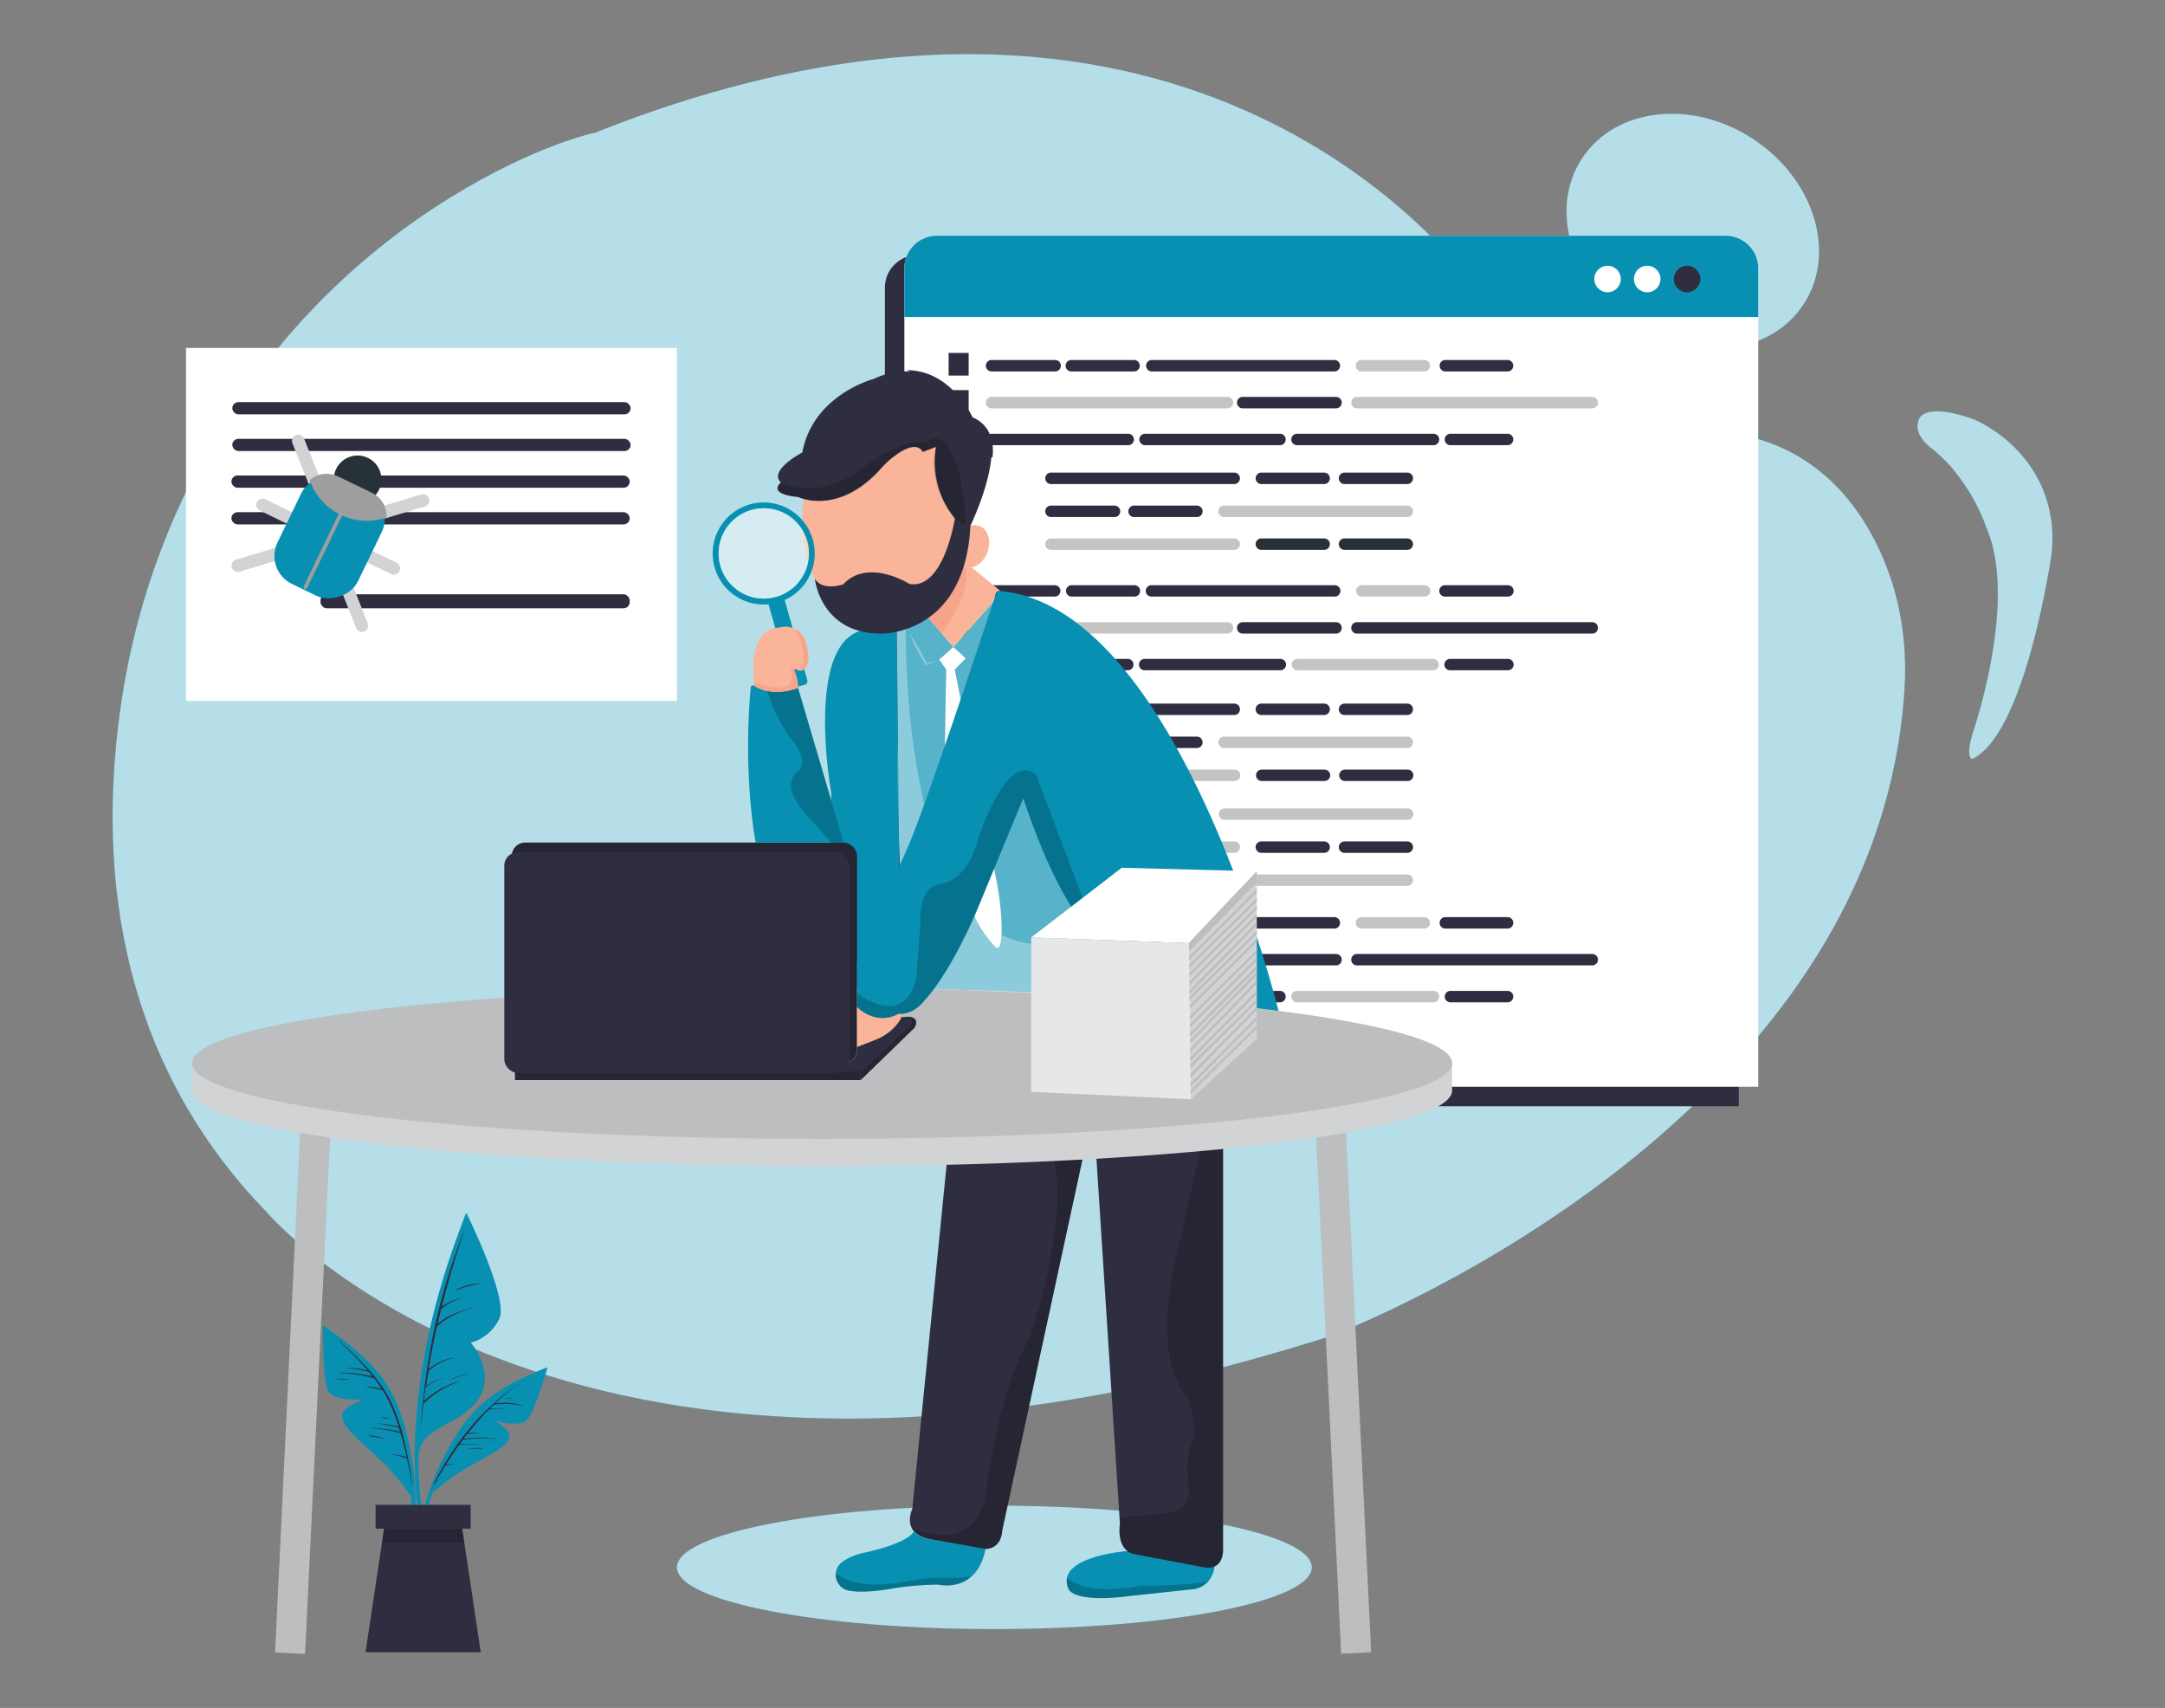 <svg id="fd256bf1-a72e-4c3c-9d25-391a7226779a" data-name="Layer 1" xmlns="http://www.w3.org/2000/svg" width="865.76" height="682.89" viewBox="0 0 865.76 682.89"><rect x="0" y="0" width="865.76" height="682.89" fill="#808080" stroke="none"/><ellipse cx="397.63" cy="626.68" rx="126.95" ry="24.68" fill="#0890b2"/><ellipse cx="397.63" cy="626.68" rx="126.95" ry="24.68" fill="#fff" opacity="0.7"/><path d="M48.83,278.77c-9.82,63.28-4,142.34,58,206.08,0,0,123.4,145.84,425.17,49.36,0,0,218.39-81.5,229.59-258.63,1.25-19.88-2.17-39.85-11-57.72C741,198.23,723.28,177.48,691.31,173c0,0-59.79-4.35-98-53.71-.93-1.2-1.81-2.42-2.7-3.66C579.79,100.66,470.88-39.52,238.09,53c0,0-23.89,4.85-58.2,26.09C108.93,123,61.63,196.32,48.83,278.77Z" fill="#0890b2"/><ellipse cx="676.97" cy="92.56" rx="44.13" ry="53.05" transform="translate(225.38 605.32) rotate(-56.42)" fill="#0890b2"/><path d="M767.37,167.6s2-7.07,21.76,0c0,0,26.58,10.36,31.07,39.93a54,54,0,0,1-.24,16.79c-2.8,17.17-12.94,70.67-31.4,79.19,0,0-2.82-.56.57-11.3,0,0,18.14-52.56,5-81.66,0,0-3.45-11.45-13.72-23.63a59,59,0,0,0-8.26-7.85C769.25,176.77,765.3,172.5,767.37,167.6Z" fill="#0890b2"/><g opacity="0.7"><path d="M48.83,278.77c-9.82,63.28-4,142.34,58,206.08,0,0,123.4,145.84,425.17,49.36,0,0,218.39-81.5,229.59-258.63,1.25-19.88-2.17-39.85-11-57.72C741,198.23,723.28,177.48,691.31,173c0,0-59.79-4.35-98-53.71-.93-1.2-1.81-2.42-2.7-3.66C579.79,100.66,470.88-39.52,238.09,53c0,0-23.89,4.85-58.2,26.09C108.93,123,61.63,196.32,48.83,278.77Z" fill="#fff"/><ellipse cx="676.97" cy="92.56" rx="44.13" ry="53.05" transform="translate(225.38 605.32) rotate(-56.42)" fill="#fff"/><path d="M767.37,167.6s2-7.07,21.76,0c0,0,26.58,10.36,31.07,39.93a54,54,0,0,1-.24,16.79c-2.8,17.17-12.94,70.67-31.4,79.19,0,0-2.82-.56.57-11.3,0,0,18.14-52.56,5-81.66,0,0-3.45-11.45-13.72-23.63a59,59,0,0,0-8.26-7.85C769.25,176.77,765.3,172.5,767.37,167.6Z" fill="#fff"/></g><path d="M366.87,102H682.31a13,13,0,0,1,13,13h0V442.32H353.87V115a13,13,0,0,1,13-13Z" fill="#2f2e41"/><path d="M374.62,94.27H690.09a13,13,0,0,1,13,12.92V434.51H361.65V107.19A13,13,0,0,1,374.62,94.27Z" fill="#fff"/><path d="M374.62,94.27H690.09a13,13,0,0,1,13,12.92v19.59H361.65V107.19A13,13,0,0,1,374.62,94.27Z" fill="#0890b2"/><circle cx="642.85" cy="111.56" r="5.3" fill="#fff"/><path d="M664,111.56a5.3,5.3,0,1,0-5.3,5.3h0A5.3,5.3,0,0,0,664,111.56Z" fill="#fff"/><circle cx="674.65" cy="111.56" r="5.3" fill="#2f2e41"/><path d="M421.78,148.51h-25.1a2.29,2.29,0,1,1,0-4.57h25.1a2.29,2.29,0,1,1,0,4.57Z" fill="#2f2e41"/><path d="M491,163.26H396.68a2.29,2.29,0,1,1,0-4.57H491a2.29,2.29,0,0,1,0,4.57Z" fill="#c4c4c4"/><path d="M636.87,163.26H542.48a2.29,2.29,0,0,1,0-4.57h94.39a2.29,2.29,0,0,1,0,4.57Z" fill="#c4c4c4"/><path d="M534.41,163.26H497.1a2.29,2.29,0,1,1,0-4.57h37.31a2.29,2.29,0,0,1,0,4.57Z" fill="#2f2e41"/><path d="M451,178H396.68a2.29,2.29,0,1,1,0-4.57H451a2.29,2.29,0,1,1,0,4.57Z" fill="#2f2e41"/><path d="M512,178H457.74a2.29,2.29,0,0,1,0-4.57H512a2.29,2.29,0,0,1,0,4.57Z" fill="#2f2e41"/><path d="M573.09,178H518.81a2.29,2.29,0,1,1,0-4.57h54.28a2.29,2.29,0,1,1,0,4.57Z" fill="#2f2e41"/><path d="M603,178H579.87a2.29,2.29,0,0,1,0-4.57H603a2.29,2.29,0,0,1,0,4.57Z" fill="#2f2e41"/><path d="M453.65,148.51H428.56a2.29,2.29,0,1,1,0-4.57h25.09a2.29,2.29,0,0,1,0,4.57Z" fill="#2f2e41"/><path d="M603,148.51H577.83a2.29,2.29,0,0,1,0-4.57H603a2.29,2.29,0,0,1,0,4.57Z" fill="#2f2e41"/><path d="M569.7,148.51H544.6a2.29,2.29,0,1,1,0-4.57h25.1a2.29,2.29,0,0,1,0,4.57Z" fill="#c4c4c4"/><path d="M533.74,148.51H460.45a2.29,2.29,0,0,1,0-4.57h73.29a2.29,2.29,0,0,1,0,4.57Z" fill="#2f2e41"/><path d="M421.78,238.54h-25.1a2.28,2.28,0,1,1,0-4.56h25.1a2.28,2.28,0,1,1,0,4.56Z" fill="#2f2e41"/><path d="M491,253.34H396.68a2.29,2.29,0,1,1,0-4.57H491a2.29,2.29,0,0,1,0,4.57Z" fill="#c4c4c4"/><path d="M636.87,253.34H542.48a2.29,2.29,0,0,1,0-4.57h94.39a2.29,2.29,0,0,1,0,4.57Z" fill="#2f2e41"/><path d="M534.41,253.34H497.1a2.29,2.29,0,1,1,0-4.57h37.31a2.29,2.29,0,0,1,0,4.57Z" fill="#2f2e41"/><path d="M451,268H396.68a2.28,2.28,0,1,1,0-4.56H451a2.28,2.28,0,1,1,0,4.56Z" fill="#2f2e41"/><path d="M512,268H457.74a2.28,2.28,0,0,1,0-4.56H512a2.28,2.28,0,0,1,0,4.56Z" fill="#2f2e41"/><path d="M573.09,268H518.81a2.28,2.28,0,1,1,0-4.56h54.28a2.28,2.28,0,1,1,0,4.56Z" fill="#c4c4c4"/><path d="M603,268H579.87a2.28,2.28,0,0,1,0-4.56H603a2.28,2.28,0,0,1,0,4.56Z" fill="#2f2e41"/><path d="M453.65,238.54H428.56a2.28,2.28,0,1,1,0-4.56h25.09a2.28,2.28,0,1,1,0,4.56Z" fill="#2f2e41"/><path d="M603,238.54H577.83a2.28,2.28,0,0,1,0-4.56H603a2.28,2.28,0,0,1,0,4.56Z" fill="#2f2e41"/><path d="M569.7,238.54H544.6a2.28,2.28,0,1,1,0-4.56h25.1a2.28,2.28,0,0,1,0,4.56Z" fill="#c4c4c4"/><path d="M533.74,238.54H460.45a2.28,2.28,0,1,1,0-4.56h73.29a2.28,2.28,0,0,1,0,4.56Z" fill="#2f2e41"/><path d="M421.78,371.27h-25.1a2.29,2.29,0,1,1,0-4.57h25.1a2.29,2.29,0,1,1,0,4.57Z" fill="#263238"/><path d="M491,386H396.68a2.29,2.29,0,1,1,0-4.57H491a2.29,2.29,0,0,1,0,4.57Z" fill="#c4c4c4"/><path d="M636.87,386H542.48a2.29,2.29,0,0,1,0-4.57h94.39a2.29,2.29,0,0,1,0,4.57Z" fill="#2f2e41"/><path d="M534.41,386H497.1a2.29,2.29,0,1,1,0-4.57h37.31a2.29,2.29,0,0,1,0,4.57Z" fill="#2f2e41"/><path d="M451,400.76H396.68a2.29,2.29,0,1,1,0-4.57H451a2.29,2.29,0,1,1,0,4.57Z" fill="#263238"/><path d="M512,400.76H457.74a2.29,2.29,0,0,1,0-4.57H512a2.29,2.29,0,0,1,0,4.57Z" fill="#2f2e41"/><path d="M573.09,400.76H518.81a2.29,2.29,0,1,1,0-4.57h54.28a2.29,2.29,0,1,1,0,4.57Z" fill="#c4c4c4"/><path d="M603,400.76H579.87a2.29,2.29,0,0,1,0-4.57H603a2.29,2.29,0,0,1,0,4.57Z" fill="#2f2e41"/><path d="M453.65,371.27H428.56a2.29,2.29,0,1,1,0-4.57h25.09a2.29,2.29,0,0,1,0,4.57Z" fill="#263238"/><path d="M603,371.27H577.83a2.29,2.29,0,0,1,0-4.57H603a2.29,2.29,0,0,1,0,4.57Z" fill="#2f2e41"/><path d="M569.7,371.27H544.6a2.29,2.29,0,1,1,0-4.57h25.1a2.29,2.29,0,0,1,0,4.57Z" fill="#c4c4c4"/><path d="M533.74,371.27H460.45a2.29,2.29,0,0,1,0-4.57h73.29a2.29,2.29,0,0,1,0,4.57Z" fill="#2f2e41"/><path d="M562.91,193.53h-25.1a2.29,2.29,0,1,1,0-4.57h25.1a2.29,2.29,0,0,1,0,4.57Z" fill="#2f2e41"/><path d="M529.66,193.53h-25.1a2.29,2.29,0,1,1,0-4.57h25.1a2.29,2.29,0,0,1,0,4.57Z" fill="#2f2e41"/><path d="M493.7,193.53H420.43a2.29,2.29,0,1,1,0-4.57H493.7a2.29,2.29,0,0,1,0,4.57Z" fill="#2f2e41"/><path d="M562.91,219.85h-25.1a2.29,2.29,0,1,1,0-4.57h25.1a2.29,2.29,0,0,1,0,4.57Z" fill="#263238"/><path d="M529.66,219.85h-25.1a2.29,2.29,0,1,1,0-4.57h25.1a2.29,2.29,0,0,1,0,4.57Z" fill="#263238"/><path d="M493.7,219.85H420.43a2.29,2.29,0,1,1,0-4.57H493.7a2.29,2.29,0,0,1,0,4.57Z" fill="#c4c4c4"/><path d="M445.53,206.73h-25.1a2.29,2.29,0,1,1,0-4.57h25.1a2.29,2.29,0,1,1,0,4.57Z" fill="#2f2e41"/><path d="M478.78,206.73H453.65a2.29,2.29,0,1,1,0-4.57h25.12a2.29,2.29,0,0,1,0,4.57Z" fill="#2f2e41"/><path d="M562.91,206.73H489.64a2.29,2.29,0,1,1,0-4.57h73.27a2.29,2.29,0,0,1,0,4.57Z" fill="#c4c4c4"/><path d="M562.91,285.89h-25.1a2.29,2.29,0,1,1,0-4.57h25.1a2.29,2.29,0,0,1,0,4.57Z" fill="#2f2e41"/><path d="M529.66,285.89h-25.1a2.29,2.29,0,1,1,0-4.57h25.1a2.29,2.29,0,0,1,0,4.57Z" fill="#2f2e41"/><path d="M493.7,285.89H420.43a2.29,2.29,0,1,1,0-4.57H493.7a2.29,2.29,0,0,1,0,4.57Z" fill="#2f2e41"/><path d="M562.91,312.27h-25.1a2.28,2.28,0,1,1,0-4.56h25.1a2.28,2.28,0,1,1,0,4.56Z" fill="#2f2e41"/><path d="M529.66,312.27h-25.1a2.28,2.28,0,1,1,0-4.56h25.1a2.28,2.28,0,1,1,0,4.56Z" fill="#2f2e41"/><path d="M493.7,312.27H420.43a2.28,2.28,0,1,1,0-4.56H493.7a2.28,2.28,0,0,1,0,4.56Z" fill="#c4c4c4"/><path d="M445.53,299.09h-25.1a2.29,2.29,0,1,1,0-4.57h25.1a2.29,2.29,0,1,1,0,4.57Z" fill="#263238"/><path d="M478.78,299.09H453.65a2.29,2.29,0,1,1,0-4.57h25.12a2.29,2.29,0,0,1,0,4.57Z" fill="#2f2e41"/><path d="M562.91,299.09H489.64a2.29,2.29,0,1,1,0-4.57h73.27a2.29,2.29,0,0,1,0,4.57Z" fill="#c4c4c4"/><path d="M445.53,327.8h-25.1a2.28,2.28,0,1,1,0-4.56h25.1a2.28,2.28,0,1,1,0,4.56Z" fill="#263238"/><path d="M478.78,327.8H453.65a2.28,2.28,0,1,1,0-4.56h25.12a2.28,2.28,0,1,1,0,4.56Z" fill="#263238"/><path d="M562.91,327.8H489.64a2.28,2.28,0,1,1,0-4.56h73.27a2.28,2.28,0,1,1,0,4.56Z" fill="#c4c4c4"/><path d="M445.53,354.19h-25.1a2.29,2.29,0,1,1,0-4.57h25.1a2.29,2.29,0,1,1,0,4.57Z" fill="#263238"/><path d="M478.78,354.19H453.65a2.29,2.29,0,1,1,0-4.57h25.12a2.29,2.29,0,0,1,0,4.57Z" fill="#263238"/><path d="M562.91,354.19H489.64a2.29,2.29,0,1,1,0-4.57h73.27a2.29,2.29,0,0,1,0,4.57Z" fill="#c4c4c4"/><path d="M562.91,341h-25.1a2.29,2.29,0,1,1,0-4.57h25.1a2.29,2.29,0,0,1,0,4.57Z" fill="#2f2e41"/><path d="M529.66,341h-25.1a2.29,2.29,0,1,1,0-4.57h25.1a2.29,2.29,0,0,1,0,4.57Z" fill="#2f2e41"/><path d="M493.7,341H420.43a2.29,2.29,0,1,1,0-4.57H493.7a2.29,2.29,0,0,1,0,4.57Z" fill="#c4c4c4"/><rect x="379.34" y="141.11" width="8.02" height="9.06" fill="#2f2e41"/><rect x="379.34" y="155.98" width="8.02" height="9.06" fill="#2f2e41"/><rect x="379.34" y="170.86" width="8.02" height="9.06" fill="#2f2e41"/><rect x="379.34" y="185.75" width="8.02" height="9.06" fill="#2f2e41"/><rect x="379.34" y="200.62" width="8.02" height="9.06" fill="#2f2e41"/><rect x="379.34" y="215.49" width="8.02" height="9.06" fill="#2f2e41"/><rect x="379.34" y="230.37" width="8.02" height="9.06" fill="#2f2e41"/><rect x="379.34" y="245.26" width="8.02" height="9.06" fill="#2f2e41"/><rect x="379.34" y="260.13" width="8.02" height="9.06" fill="#2f2e41"/><rect x="379.34" y="275.01" width="8.02" height="9.06" fill="#2f2e41"/><rect x="379.34" y="289.88" width="8.02" height="9.06" fill="#2f2e41"/><rect x="379.34" y="304.77" width="8.02" height="9.06" fill="#2f2e41"/><rect x="379.34" y="319.64" width="8.02" height="9.06" fill="#2f2e41"/><rect x="379.34" y="334.52" width="8.02" height="9.06" fill="#2f2e41"/><rect x="379.34" y="349.39" width="8.02" height="9.06" fill="#2f2e41"/><rect x="379.34" y="364.28" width="8.02" height="9.06" fill="#2f2e41"/><rect x="379.34" y="379.15" width="8.02" height="9.06" fill="#2f2e41"/><rect x="379.34" y="394.03" width="8.02" height="9.06" fill="#2f2e41"/><path d="M485.65,626.33a10.43,10.43,0,0,1-2.45,5.93,9.73,9.73,0,0,1-5.8,3.12L452,638.11c-22.44,2.93-24.58-2.53-24.58-2.53a7.52,7.52,0,0,1-.74-4.78c1.94-9,24.14-10.66,24.14-10.66l30.85-.83Z" fill="#0890b2"/><path d="M483.2,632.26a9.73,9.73,0,0,1-5.8,3.12L452,638.11c-22.44,2.93-24.58-2.53-24.58-2.53a7.52,7.52,0,0,1-.74-4.78c2.81,2.53,10.58,6.77,29.41,3.21C456.12,634,472.6,634.22,483.2,632.26Z" opacity="0.2"/><path d="M489.09,618c.68,10.47-7.21,8.75-7.21,8.75L453,621.25c-6.87-2.06-5.15-12-5.15-12l-.16-2.49-9.45-146.86,42.21-2.27,8.64-.47Z" fill="#2f2e41"/><path d="M489.09,618c.68,10.47-7.21,8.75-7.21,8.75L453,621.25c-6.87-2.06-5.15-12-5.15-12l-.16-2.49,17.67-1.63s11.33.34,10-11c0,0-2.06-12.7,2.06-19.57,0,0,1.38-3.09-2.4-15.79,0,0-14.42-11.67-5.15-53.9l10.63-47.25,8.64-.47Z" opacity="0.2"/><path d="M432.88,463.54l-17.26,79.77-14.77,68.32c-.68,9.27-8.24,7.56-8.24,7.56l-20.77-3.78c-4.12-.84-6.23-2.55-7.22-4.42-1.86-3.51.18-7.6.18-7.6l14.08-141.1,42.47,1Z" fill="#2f2e41"/><path d="M394.13,619.31c-1.09,5.4-3.2,8.86-5.64,11-5.74,5.15-13.25,3.26-13.25,3.26a129,129,0,0,0-16.76,1.28c-9.54,1.8-15.37,1.76-18.89,1.16a6.47,6.47,0,0,1-5.36-7.07,6.11,6.11,0,0,1,2-3.91c3.82-3.42,10.5-4.44,10.5-4.44,18.2-4.32,18.69-8.43,18.69-8.43,1.33,2.41,6.38,3.21,6.38,3.21Z" fill="#0890b2"/><path d="M388.49,630.35c-5.74,5.15-13.25,3.26-13.25,3.26a129,129,0,0,0-16.76,1.28c-9.54,1.8-15.37,1.76-18.89,1.16a6.47,6.47,0,0,1-5.36-7.07c3.19,2.56,10.67,6.19,26.06,3.73a80.78,80.78,0,0,1,16.57-1.91A73.08,73.08,0,0,0,388.49,630.35Z" opacity="0.2"/><path d="M432.88,463.54l-17.26,79.77-14.77,68.32c-.68,9.27-8.24,7.56-8.24,7.56l-20.77-3.78c-4.12-.84-6.23-2.55-7.22-4.42,3.38,1.5,24.42,9.82,29.51-12.42,0,0,4.25-40.5,17.75-64.08,0,0,15.87-46.31,9.47-71.22Z" opacity="0.2"/><path d="M548.31,660.63l-12,.58-10-206.47q6.28-.94,11.93-2Z" fill="#bcbec0"/><path d="M580.69,425.07V436c0,6.23-15.62,12-42.42,16.83q-5.64,1-11.93,2c-46.15,7-117.51,11.5-197.6,11.5-79.57,0-150.53-4.43-196.7-11.36q-6.27-.94-11.92-1.94C92.77,448.1,76.8,442.25,76.8,436V425.07Z" fill="#d1d3d4"/><path d="M580.7,425.06c0,16.73-112.8,30.3-252,30.3S76.81,441.79,76.81,425.06s112.8-30.29,251.94-30.29q7,0,13.95.05v7.79s7.21,7.79,16.75,2.66c0,0,5.33,1.06,10.38-5.4a44.47,44.47,0,0,0,3.77-4.62c28.27.61,54.91,1.79,79.06,3.43,21.75,1.48,41.5,3.34,58.61,5.5C554.29,409.61,580.7,417,580.7,425.06Z" fill="#bcbec0"/><path d="M132,454.88l-10,206.4-12-.58,10-207.76Q125.76,453.95,132,454.88Z" fill="#bcbec0"/><path d="M344.17,431.85l21-20.38a3.76,3.76,0,0,0,1.16-2.2c.17-1.28-.32-2.86-3.85-2.74l-23.67,21.9h5.36Z" fill="#2f2e41"/><path d="M344.17,431.85l21-20.38a3.76,3.76,0,0,0,1.16-2.2c.17-1.28-.32-2.86-3.85-2.74l-23.67,21.9h5.36Z" opacity="0.2"/><path d="M370.33,246s-6.58,5.35-11.71,5.9l.44,43.42.39,39.43s.71,31.8,2.79,60.26c0,0,63.8,1.56,90.41,3.64,0,0-32.12-41.88-43.52-79.39l-12-78.52L381.24,258.7Z" fill="#0890b2"/><path d="M370.33,246s-6.58,5.35-11.71,5.9l.44,43.42.39,39.43s.71,31.8,2.79,60.26c0,0,63.8,1.56,90.41,3.64,0,0-32.12-41.88-43.52-79.39l-12-78.52L381.24,258.7Z" fill="#fff" opacity="0.32"/><path d="M370.33,246l10.91,12.67,15.85-17.93,1-3.15a1.73,1.73,0,0,1,2-1.3l-11.57-9.43a6.34,6.34,0,0,1-5.08-1.5S379.88,238.82,370.33,246Z" fill="#f9b499"/><path d="M370.33,246l6.28,7.3s11.81-15.55,9.56-26.41a5,5,0,0,1-2.73-1.53S379.88,238.29,370.33,246Z" fill="#f7a48b"/><path d="M358.62,251.93l.95,94.59L362.24,395l-29.86-.27V316.92S321,253.45,347.31,251.68A27.6,27.6,0,0,0,358.62,251.93Z" fill="#0890b2"/><path d="M378.39,267.71l-2.79-4,5.64-5,4.93,4.51-4.39,4.5L399,354.81s3,17.85.67,23.58a.94.94,0,0,1-1.55.27c-2.35-2.43-8.72-9.75-10.9-19.6l-9.37-60.92Z" fill="#fff"/><path d="M362.24,250.93s-2.5,118.85,48.93,126.27L438.92,379l13.73,19.73L362.24,395s-4.12-73.83-3.17-98.12l-.45-45Z" fill="#fff" opacity="0.32"/><path d="M374.31,264.35c-1.28.55-2.57,1-3.88,1.5l-.26.09-.17-.27q-1.8-3-3.39-6a64.13,64.13,0,0,1-2.87-6.31,65.41,65.41,0,0,1,3.71,5.85q1.71,3,3.2,6.13l-.43-.18C371.57,264.82,372.93,264.56,374.31,264.35Z" fill="#fff" opacity="0.32"/><path d="M373.6,395.25a44.47,44.47,0,0,1-3.77,4.62c-5.05,6.46-10.38,5.4-10.38,5.4-9.54,5.13-16.75-2.66-16.75-2.66v-7.79C353.18,394.88,363.5,395,373.6,395.25Z" fill="#bcbec0"/><rect x="204.67" y="336.89" width="138.03" height="88.18" rx="5.3" fill="#2f2e41"/><rect x="204.67" y="336.89" width="138.03" height="88.18" rx="5.3" opacity="0.2"/><path d="M332.38,429H344l20-18.85a2.07,2.07,0,0,0-1.49-3.57l-19.78.67v12.56s.2,4.74-5.3,5.31Z" fill="#2f2e41"/><rect x="205.95" y="428.43" width="138.21" height="3.42" fill="#2f2e41"/><rect x="205.95" y="428.43" width="138.21" height="3.42" opacity="0.2"/><path d="M359.44,405.28s2.7,0-.61,4.12a20.74,20.74,0,0,1-8.69,6.32l-7.44,2.93v-16S351.25,410.2,359.44,405.28Z" fill="#f9b499"/><path d="M511.27,404.18c-17.11-2.16-36.86-4-58.61-5.5q-4.4-6-8.82-12.45-3.6-5.25-6.91-10.39c-1.54-2.23-3.91-6.38-7.23-11.32-11.79-17.56-20.56-45.24-20.56-45.24l-18.81,45.49c-6.87,15.8-13,25.4-16.73,30.48a44.47,44.47,0,0,1-3.77,4.62c-5.05,6.46-10.38,5.4-10.38,5.4-9.54,5.13-16.75-2.66-16.75-2.66V384.86l20.48-46.52c7-15.86,31.28-89.55,35-100.72a1.88,1.88,0,0,1,2-1.3C471.59,243.16,511.27,404.18,511.27,404.18Z" fill="#0890b2"/><ellipse cx="353.49" cy="207.28" rx="32.68" ry="45.21" fill="#f9b499"/><ellipse cx="388.52" cy="218.5" rx="8.79" ry="6.7" transform="translate(43.89 501.19) rotate(-68.71)" fill="#f9b499"/><path d="M432.88,358.78l-3,6c-11.53-17.05-20.74-45.5-20.74-45.5l-18.81,45.49c-11.23,25.83-20.5,35.1-20.5,35.1-5.05,6.46-10.38,5.4-10.38,5.4-9.54,5.13-16.75-2.66-16.75-2.66v-5.55s18.41,14.88,23.67-5.69l1.76-22.1s-1.46-14,7.48-15.75c0,0,10.9-.22,15.49-17.94,0,0,11.38-35.88,23.2-25.82Z" opacity="0.2"/><polygon points="475.46 377.11 502.57 348.37 448.59 346.96 412.37 374.82 475.46 377.11" fill="#fff"/><polygon points="412.37 374.82 412.37 436.56 476.16 439.5 476.16 377.11 412.37 374.82" fill="#e6e7e8"/><polygon points="502.57 348.36 502.57 415.43 476.17 439.5 476.15 437.28 476.13 435.9 476.11 434.54 476.1 433.14 476.07 430.87 476.06 429.45 476.03 427.03 476.01 425.63 476 424.27 475.98 422.85 475.96 420.83 475.94 419.41 475.92 417.16 475.9 415.75 475.89 414.42 475.87 413.02 475.85 410.92 475.83 409.52 475.81 407.65 475.8 406.25 475.76 403.29 475.75 401.9 475.73 399.93 475.71 398.54 475.7 397.47 475.68 396.06 475.47 377.11 502.57 348.36" fill="#d1d3d4"/><polygon points="475.46 377.11 475.5 380.38 502.57 353.04 502.57 348.37 475.46 377.11" fill="#bcbec0"/><polygon points="475.57 387.04 475.56 385.65 502.57 359.12 502.57 360.52 475.57 387.04" fill="#bcbec0"/><polygon points="475.54 383.82 475.52 382.42 502.57 355.37 502.57 356.79 475.54 383.82" fill="#bcbec0"/><polygon points="475.61 390.52 475.6 389.12 502.57 362.15 502.57 363.56 475.61 390.52" fill="#bcbec0"/><polygon points="475.64 393.87 475.59 392.51 502.57 365.35 502.57 366.77 475.64 393.87" fill="#bcbec0"/><polygon points="502.57 368.57 502.57 370 475.7 397.47 475.68 396.06 502.57 368.57" fill="#bcbec0"/><polygon points="502.57 372.08 502.57 373.49 475.73 399.93 475.71 398.54 502.57 372.08" fill="#bcbec0"/><polygon points="502.57 375.36 502.57 376.77 475.76 403.29 475.75 401.9 502.57 375.36" fill="#bcbec0"/><polygon points="502.57 379.68 502.57 381.1 475.81 407.65 475.8 406.25 502.57 379.68" fill="#bcbec0"/><polygon points="502.57 382.71 502.57 384.13 475.85 410.92 475.83 409.52 502.57 382.71" fill="#bcbec0"/><polygon points="502.57 386.14 502.57 387.56 475.89 414.42 475.87 413.02 502.57 386.14" fill="#bcbec0"/><polygon points="502.57 388.56 502.57 389.98 475.92 417.16 475.9 415.75 502.57 388.56" fill="#bcbec0"/><polygon points="502.57 391.91 502.57 393.36 475.96 420.83 475.94 419.41 502.57 391.91" fill="#bcbec0"/><polygon points="502.57 396 502.57 397.41 476 424.27 475.98 422.85 502.57 396" fill="#bcbec0"/><polygon points="502.57 399.44 502.57 400.84 476.03 427.03 476.01 425.63 502.57 399.44" fill="#bcbec0"/><polygon points="502.57 402.42 502.57 403.85 476.07 430.87 476.06 429.45 502.57 402.42" fill="#bcbec0"/><polygon points="502.57 406.42 502.57 407.84 476.11 434.54 476.1 433.14 502.57 406.42" fill="#bcbec0"/><polygon points="502.57 409.89 502.57 411.28 476.15 437.28 476.13 435.9 502.57 409.89" fill="#bcbec0"/><path d="M337.39,336.89h-35.2s-5.19-26.34-2-61.86a1,1,0,0,1,1.6-.78,15.12,15.12,0,0,0,5,2A21.71,21.71,0,0,0,319.12,275Z" fill="#0890b2"/><path d="M337.39,336.89h-5l-10.67-12.08c-10.66-12.08-2.19-16.82-2.19-16.82,3.39-3.62-1.24-9.93-1.24-9.93a65.74,65.74,0,0,1-11.45-21.78A21.71,21.71,0,0,0,319.12,275Z" opacity="0.2"/><path d="M396.47,182.35c-.92,12.42-8.41,27.88-8.41,27.88-2.19,44-35.75,43.11-35.75,43.11-24.3,0-26.46-21.93-26.46-21.93,3.07,5.12,11.36,2.23,11.36,2.23,9.84-10.7,26.53-.14,26.53-.14,13.73,2.3,18.1-26.22,18.1-26.22-10.83-13.1-7.53-28.6-7.53-28.6l-5.29,2c-2.72-4.93-10.1.49-13.62,3.5a33.11,33.11,0,0,0-3,3c-17.42,19.39-33.26,11.53-33.26,11.53-12.59-1.2-6.85-5.8-6.85-5.8-5.17-4.85,8.54-12,8.54-12,4.34-23.17,28.64-29.43,28.64-29.43a30.16,30.16,0,0,1,15.43-2.89c16.15,1.61,23.64,18.61,23.64,18.61C395.14,170,397,175.88,396.47,182.35Z" fill="#2f2e41"/><path d="M312.28,192.92s13.65,7.43,30.41-4.29c0,0,18.28-14.45,27.64-11.43,0,0,8-9.66,13.84,14.46,0,0,2.06,13.28,2,17.84,0,0-3-.55-4.29-2.22,0,0-11.82-13.13-7.53-28.6l-5.29,2s-4-7.21-16.64,6.53c0,0-13.3,18.17-33.26,11.52C319.12,198.71,306.24,197.78,312.28,192.92Z" opacity="0.2"/><path d="M396.47,182.35c-11.68.81-10-10.86-10-10.86-4.43-12.57-21.57-22.89-21.57-22.89,16.15,1.61,23.64,18.61,23.64,18.61C395.14,170,397,175.88,396.47,182.35Z" fill="none" stroke="#2f2e41" stroke-miterlimit="10"/><path d="M313.78,239.9a20.4,20.4,0,1,0-8.35,1.8c.64,0,1.27,0,1.9-.1l9.1,32.19a1.47,1.47,0,0,0,1.81,1l3.59-1a1.48,1.48,0,0,0,1-1.82Zm-8.35-.56a18.07,18.07,0,1,1,18.06-18.07A18.06,18.06,0,0,1,305.43,239.34Z" fill="#0890b2"/><circle cx="305.43" cy="221.27" r="18.06" fill="#fff" opacity="0.43"/><path d="M322.84,265.69c-.5,1.35-1.5,2.83-3.44,2.36a4.51,4.51,0,0,1-1.15-.46.41.41,0,0,0-.59.52,18.18,18.18,0,0,1,1.46,6.84s-9.93,4.06-17.3-.7c0,0-.11-.61-.23-1.63-.61-5.2-1.53-21.1,10-21.69a9,9,0,0,1,6.8.76c2.36,1.4,4.51,4.46,4.91,10.85A7.64,7.64,0,0,1,322.84,265.69Z" fill="#f9b499"/><path d="M322.84,265.69c-.5,1.35-1.5,2.83-3.44,2.36h0c4.94-3.16-1.05-16.35-1.05-16.35h0c2.36,1.4,4.51,4.46,4.91,10.85A7.64,7.64,0,0,1,322.84,265.69Z" fill="#f7a48b"/><path d="M319.12,275s-9.93,4.06-17.3-.7c0,0-.11-.61-.23-1.63,0,0,12.78,5,14.72,0a6.64,6.64,0,0,0,0-4.48s-.69-2.74,1.94-.55a.41.41,0,0,0-.59.52A18.18,18.18,0,0,1,319.12,275Z" fill="#f7a48b"/><rect x="201.67" y="340.78" width="138.03" height="88.18" rx="5.3" fill="#2f2e41"/><rect x="74.37" y="139.12" width="196.31" height="141.12" fill="#fff"/><rect x="128.17" y="237.62" width="123.65" height="5.59" rx="2.45" fill="#2f2e41"/><rect x="92.54" y="204.79" width="159.28" height="4.89" rx="2.45" fill="#2f2e41"/><rect x="92.54" y="190.12" width="159.28" height="4.89" rx="2.45" fill="#2f2e41"/><rect x="92.89" y="175.45" width="159.28" height="4.89" rx="2.45" fill="#2f2e41"/><rect x="92.89" y="160.78" width="159.28" height="4.89" rx="2.45" fill="#2f2e41"/><path d="M117.69,210.81l-13.78-6.66a2.51,2.51,0,1,1,2.19-4.52l13.77,6.65a2.51,2.51,0,0,1-2.18,4.53Z" fill="#d1d3d4"/><path d="M125.41,196.68a2.5,2.5,0,0,1-1.25-1.33l-7.28-18.28a2.51,2.51,0,0,1,4.66-1.85l7.27,18.27a2.52,2.52,0,0,1-1.42,3.26,2.57,2.57,0,0,1-2-.07Z" fill="#d1d3d4"/><path d="M94,228.44a2.51,2.51,0,0,1,.37-4.67l18.82-5.65a2.51,2.51,0,0,1,1.45,4.81l-18.83,5.66A2.47,2.47,0,0,1,94,228.44Z" fill="#d1d3d4"/><path d="M142.7,222.89l13.78,6.66a2.51,2.51,0,0,0,2.18-4.52l-13.77-6.66a2.51,2.51,0,1,0-2.19,4.52Z" fill="#d1d3d4"/><path d="M149,208.07a2.46,2.46,0,0,0,1.88.16l18.83-5.66a2.51,2.51,0,1,0-1.28-4.85l-.16.05-18.84,5.66a2.52,2.52,0,0,0-1.68,3.12A2.59,2.59,0,0,0,149,208.07Z" fill="#d1d3d4"/><path d="M143.62,252.44a2.52,2.52,0,0,0,3.43-3.2L139.84,231a2.51,2.51,0,0,0-4.66,1.85l7.26,18.27A2.58,2.58,0,0,0,143.62,252.44Z" fill="#d1d3d4"/><circle cx="143" cy="191.67" r="9.53" transform="translate(-91.8 237.02) rotate(-64.21)" fill="#263238"/><rect x="108.45" y="196.97" width="46.71" height="35.72" rx="12.42" transform="translate(-118.97 240.03) rotate(-64.21)" fill="#0890b2"/><path d="M136.17,205.8a24.09,24.09,0,0,0,18.42,1.08,10.27,10.27,0,0,0-5.78-9.78l-13.71-6.62A10.24,10.24,0,0,0,123.85,192,24.07,24.07,0,0,0,136.17,205.8Z" fill="#9e9e9e"/><path d="M121.8,235.49a.78.78,0,0,1-.35-1l14-29a.76.76,0,0,1,1-.36.77.77,0,0,1,.36,1l-14,29A.77.77,0,0,1,121.8,235.49Z" fill="#9e9e9e"/><g id="a7862a00-469b-44fd-ae61-c4ba963a0724" data-name="freepik--Plant--inject-201"><path d="M166.05,590.74a193.26,193.26,0,0,1,.49-25.35,263.38,263.38,0,0,1,9.93-51.64c2.76-9.56,6.17-18.95,9.72-28.34.11-.29.68-.2.57.09-11,33.08-20,67.23-19.37,101.62.17,9.63,1.58,19.08,2.7,28.65,0,.26-.5.35-.57.09A115.85,115.85,0,0,1,166.05,590.74Z" fill="#0890b2"/><path d="M186.77,485.5s16.65,33.79,12.92,41.73a18,18,0,0,1-11.41,9.64s10.19,11.62,3.06,22.52-22.93,10.4-24,22.77C167.32,582.16,166.45,530.45,186.77,485.5Z" fill="#0890b2"/><path d="M169.13,560.81a.21.21,0,0,1,0-.19,255.24,255.24,0,0,1,16.19-68c0-.07.16,0,.13,0q-5,14.87-8.77,29.86a20.12,20.12,0,0,1,7.95-3.54s.08,0,0,.07a21.94,21.94,0,0,0-8.2,4.38c-.49,2-1,3.92-1.35,5.88,3.72-3.32,8.87-5,14-6.54m0,.09c-5.4,1.76-10.8,4-14.36,7.71q-1.92,8.4-3.34,16.87a21.72,21.72,0,0,1,10-4.54c.12,0,.19.12.06.14a22,22,0,0,0-10.06,5.16h0c-.33,2-.65,4-.94,6a27.14,27.14,0,0,1,6.89-3.33c.07,0,.11.07,0,.09a24.87,24.87,0,0,0-7,3.68h-.09c-.27,1.89-.56,3.79-.8,5.68a34.58,34.58,0,0,1,14.11-8c.11,0,.17.09.07.12a37.22,37.22,0,0,0-13.91,8.56.32.32,0,0,1-.35.09c-.36,2.91-.68,5.83-1,8.74-.4,4.37-.09,0-.08,0,.19-2.94.45-5.93.76-8.91Z" fill="#2f2e41"/><path d="M182.5,515.59a24.51,24.51,0,0,1,10-2.49c.08,0,.08.09,0,.1a46.37,46.37,0,0,0-9.87,2.59.15.15,0,0,1-.18,0S182.43,515.62,182.5,515.59Z" fill="#2f2e41"/><path d="M180.47,551.36a24.8,24.8,0,0,1,7.5-2.05.07.07,0,0,1,.07.06s0,0-.07,0a34,34,0,0,0-7.42,2.08A.08.08,0,0,1,180.47,551.36Z" fill="#2f2e41"/><path d="M130.12,530.75a104.77,104.77,0,0,1,18,14.53,52,52,0,0,1,11.79,19.07,111.09,111.09,0,0,1,6,44.25,87.37,87.37,0,0,1-5.2,24.4.35.35,0,0,1-.4.13.25.25,0,0,1-.17-.24A111.4,111.4,0,0,0,163.84,590c-1.62-14.11-4.71-29.53-14.73-41.46-5.47-6.47-12.54-11.81-19.52-17.27C129.23,530.91,129.77,530.5,130.12,530.75Z" fill="#0890b2"/><path d="M164.41,598.49a84.12,84.12,0,0,0-12.68-15.11c-7.69-7.14-14.24-12.26-14.92-16.71s9-7.15,9-7.15-11.65,1-14.35-3.08S129.2,530,129.2,530s19.8,13.15,27.9,30.47S164.41,598.49,164.41,598.49Z" fill="#0890b2"/><path d="M135.84,536.12c8.09,7.43,16.33,15.31,20.68,24.69a79,79,0,0,1,3.73,9.9h0c.21.66.42,1.34.61,2a.2.2,0,0,1,0,.11,154.68,154.68,0,0,1,4,21s-.08,0-.08,0c-.58-3.54-1.26-7.12-2.05-10.69h-.13a22,22,0,0,0-5.39-1.44c-.12,0-.09-.18,0-.17a24.19,24.19,0,0,1,5.39,1.08c-.71-3.24-1.52-6.47-2.48-9.63a72.74,72.74,0,0,0-12.27-2m0-.05A58.65,58.65,0,0,1,160,572.45c-.18-.54-.35-1.08-.51-1.63a77.84,77.84,0,0,0-8.1-1.6v-.07a49.72,49.72,0,0,1,8,1.25c-.89-2.75-1.87-5.48-3-8.15a43.51,43.51,0,0,0-3.37-6.35,60.45,60.45,0,0,0-6.61-1.35v-.09a22.23,22.23,0,0,1,6.21.86,48.54,48.54,0,0,0-3.11-4.31h0c-4.61-1.08-9.29-2.16-14.15-1.72a.06.06,0,0,1,0-.08l0,0c4.66-.69,9.12.13,13.6,1.08-.44-.56-.9-1.08-1.35-1.66A38.41,38.41,0,0,0,139,547s-.06-.07,0-.07a27.49,27.49,0,0,1,8.1,1.08c-3.52-4.08-7.46-8-11.37-11.78-.19-.17-.06-.27.13-.09Z" fill="#2f2e41"/><path d="M134.68,551.36a24.2,24.2,0,0,1,4.17.13c.16,0,.13.24,0,.24-1.35-.05-2.7-.22-4.13-.24a.08.08,0,0,1-.1,0S134.64,551.37,134.68,551.36Z" fill="#2f2e41"/><path d="M147.74,573.91a22.82,22.82,0,0,1,6.34,1.41v.08c-2.09-.53-4.23-.82-6.34-1.23a.13.13,0,1,1,0-.26Z" fill="#2f2e41"/><path d="M152.93,566.69a17.37,17.37,0,0,1,2.7.37c.09,0,0,.13,0,.13a17.4,17.4,0,0,1-2.7-.27.12.12,0,0,1-.1-.15A.14.14,0,0,1,152.93,566.69Z" fill="#2f2e41"/><path d="M217.93,547.15a101.76,101.76,0,0,0-18.34,9,51.29,51.29,0,0,0-14.44,13.68,102,102,0,0,0-16.06,35.23,72.23,72.23,0,0,0-1.88,20.79c0,.11.11.19.25.19a.22.22,0,0,0,.24-.19,95.91,95.91,0,0,1,7.84-35.72c4.84-11.26,11.23-23.39,22.45-31.56,6.1-4.44,13.22-7.63,20.24-11C218.65,547.43,218.31,547,217.93,547.15Z" fill="#0890b2"/><path d="M172.89,597a83.07,83.07,0,0,1,14.18-10.33c8.09-4.59,14.73-7.73,16.4-11.26s-5.57-7.28-5.57-7.28,9.27,2.67,12.56-.18,8.5-21.27,8.5-21.27-19.5,7.55-30.54,20.39S172.89,597,172.89,597Z" fill="#0890b2"/><path d="M173.45,593.24c8.09-16.13,19.68-31.12,37-41.85h0A85.8,85.8,0,0,0,198,561.1a26.7,26.7,0,0,1,11.15.87c.08,0,0,.11,0,.1a37.49,37.49,0,0,0-11.44-.53h-.12c-.59.55-1.17,1.08-1.75,1.7a43.33,43.33,0,0,1,5.92.09v.07a37.88,37.88,0,0,0-6.21.14,106.8,106.8,0,0,0-8.37,9.54,12.18,12.18,0,0,1,4-.13.07.07,0,1,1,0,.13,28.66,28.66,0,0,0-4.35.33c-.49.62-1,1.23-1.43,1.85a50.35,50.35,0,0,1,12.45-.13m0,.09a61.66,61.66,0,0,0-12.74.45c-.44.59-.85,1.21-1.28,1.8a34.09,34.09,0,0,1,7.42,0s.06.06,0,.09l0,0a34.94,34.94,0,0,0-7.65.2c-1.86,2.6-3.6,5.24-5.27,7.91a8.61,8.61,0,0,1,3.24-.13v.07a17.44,17.44,0,0,0-3.47.44c-1.5,2.41-2.93,4.84-4.29,7.27-.13.22-.61.11-.44-.11Z" fill="#2f2e41"/><path d="M187.49,579.21a19.59,19.59,0,0,1,6,0m0,.08a58.45,58.45,0,0,0-5.92,0,.09.09,0,0,1-.07-.11l0,0Z" fill="#2f2e41"/><path d="M202.62,559.07a13.54,13.54,0,0,1,2.7-.12c.05,0,.07.06.05.1a.1.1,0,0,1-.05,0c-.9,0-1.78.11-2.7.16a.08.08,0,0,1-.07-.12A.11.11,0,0,1,202.62,559.07Z" fill="#2f2e41"/><polygon points="146.17 660.64 192.25 660.64 185.68 616.82 183.99 605.58 154.43 605.58 152.74 616.82 146.17 660.64" fill="#2f2e41"/><polygon points="152.74 616.82 185.68 616.82 183.99 605.58 154.43 605.58 152.74 616.82" opacity="0.2"/><rect x="150.19" y="601.68" width="38.04" height="9.52" fill="#2f2e41"/></g></svg>